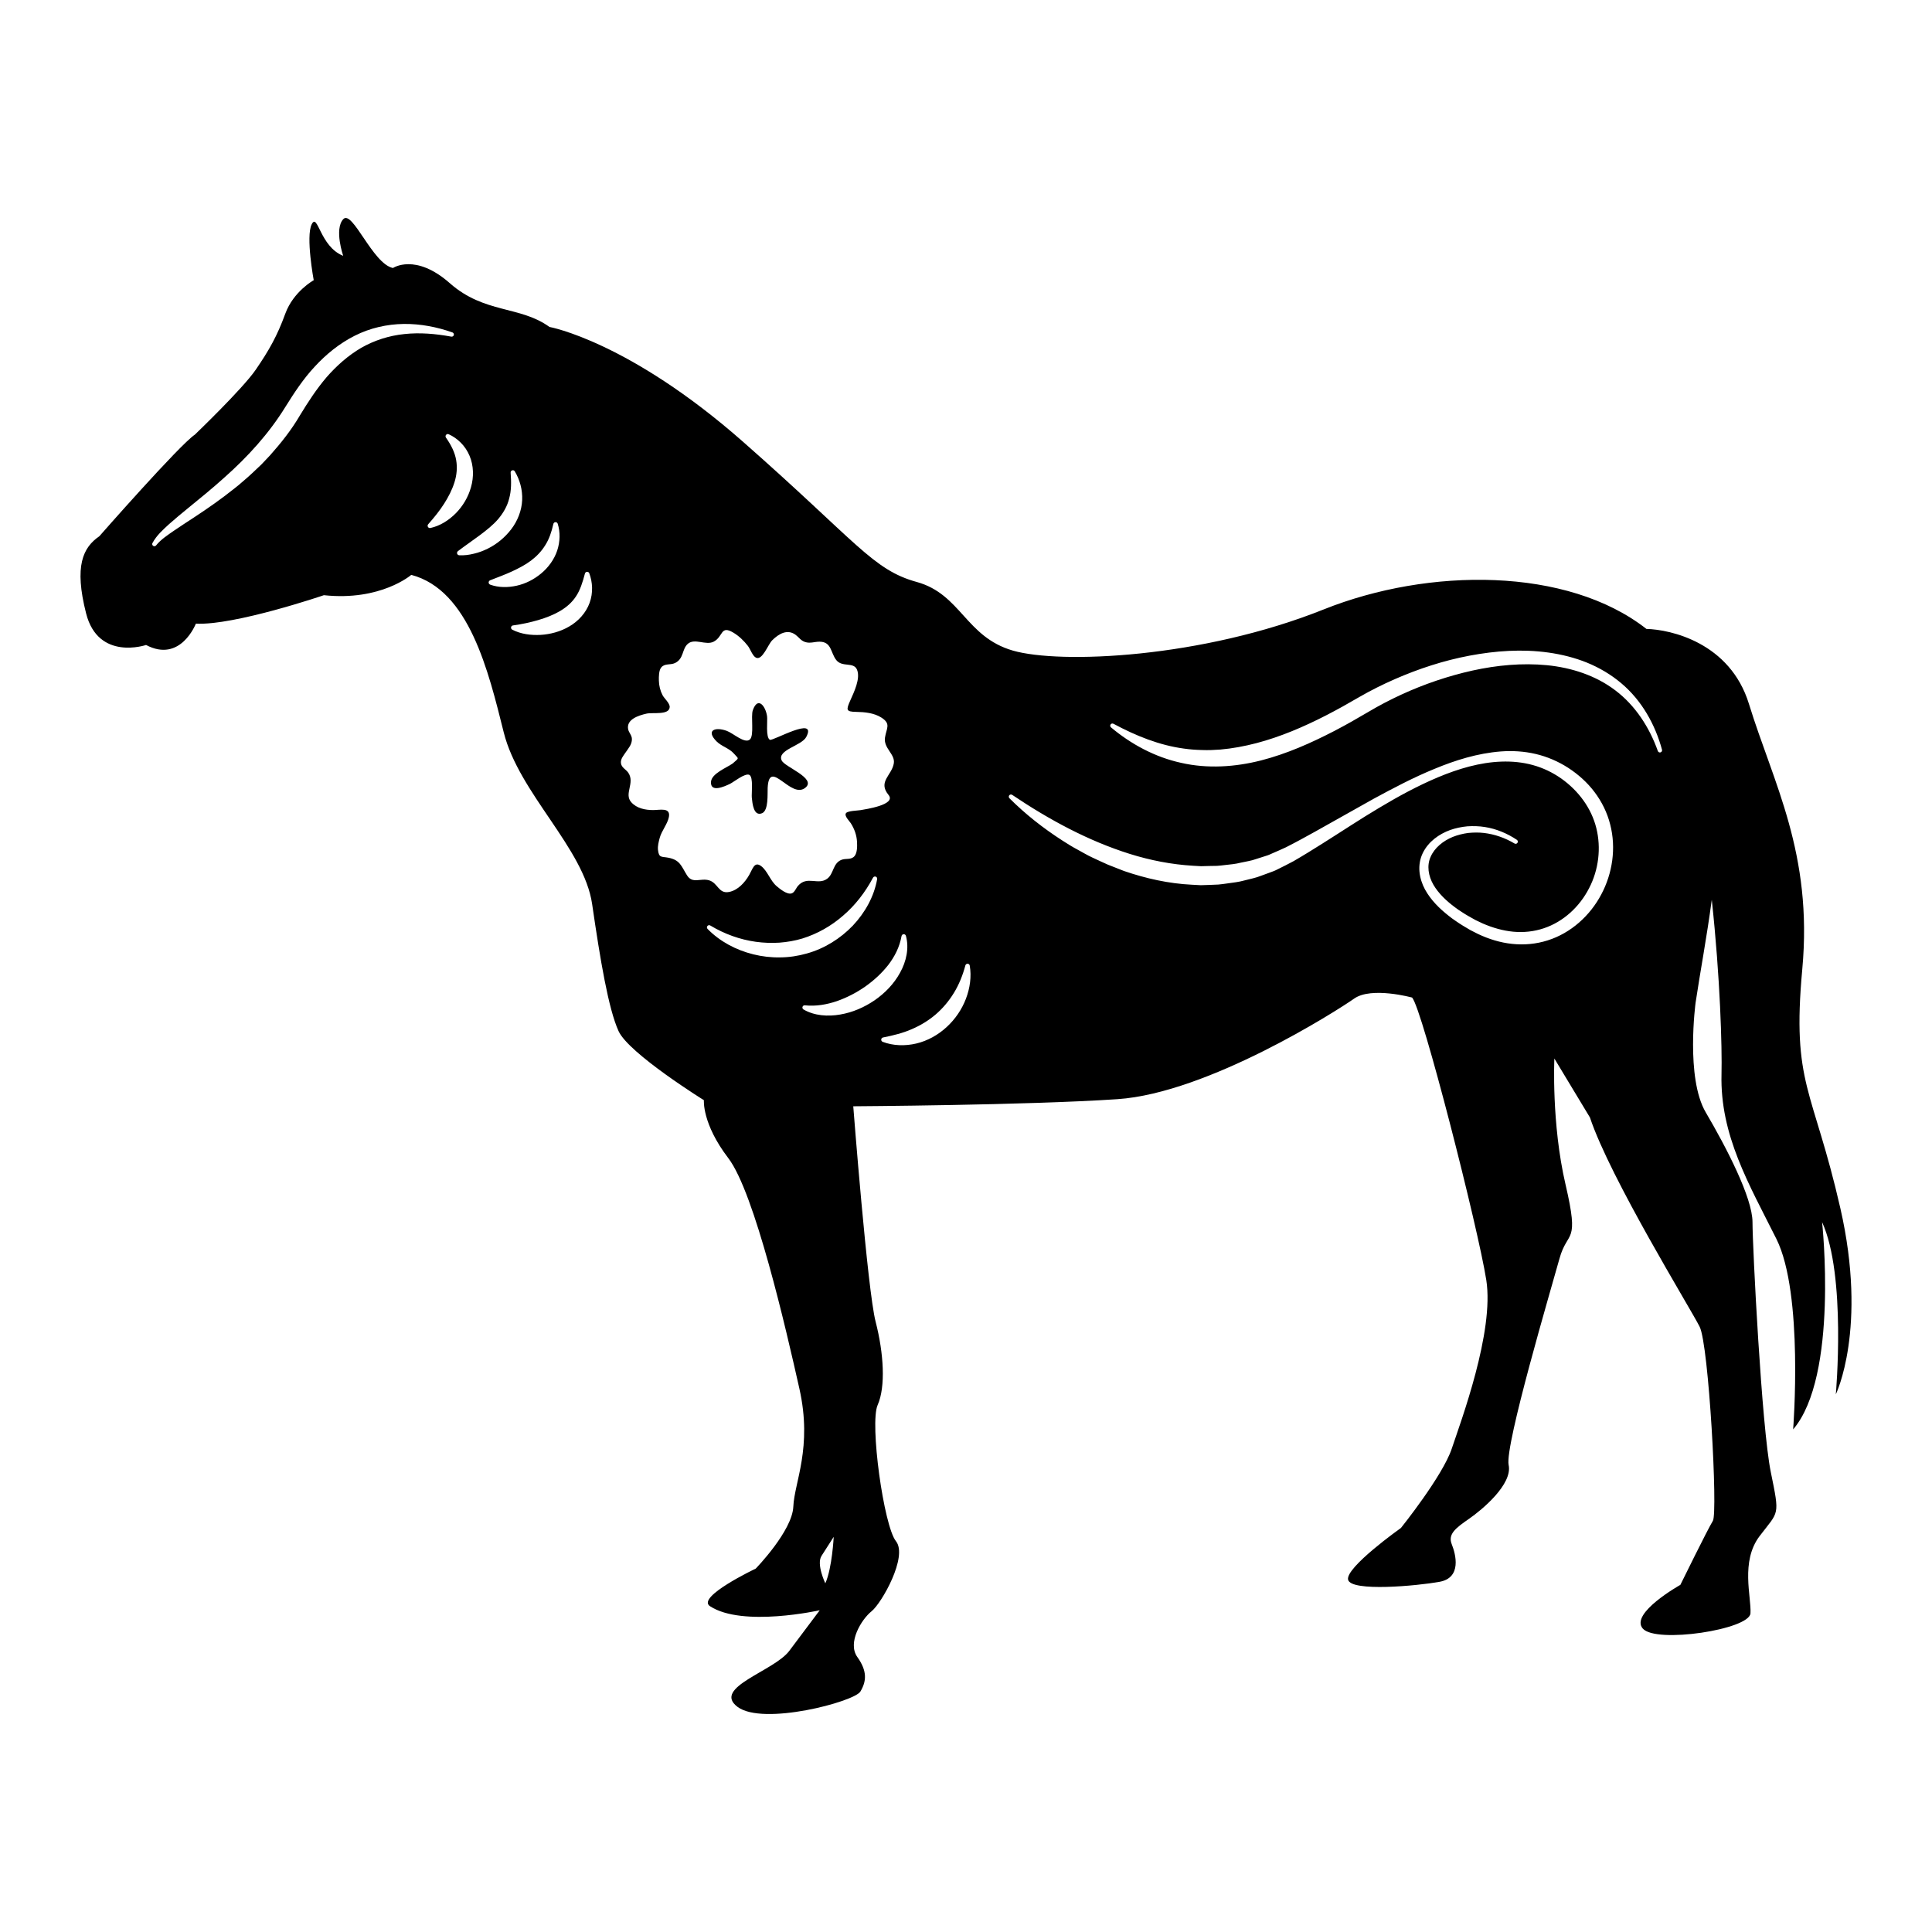 <?xml version="1.0" encoding="utf-8"?>
<!-- Designed by Vexels.com - 2019 All Rights Reserved - https://vexels.com/terms-and-conditions/  -->
<svg version="1.1" id="Layer_1" xmlns="http://www.w3.org/2000/svg" xmlns:xlink="http://www.w3.org/1999/xlink" x="0px" y="0px"
	 viewBox="0 0 1200 1200" enable-background="new 0 0 1200 1200" xml:space="preserve">
<g>
	<path fill="none" d="M512.621,983.438c4.26-9.467,5.206-28.873,5.206-28.873s-4.259,6.627-7.573,11.833
		C506.941,971.605,512.621,983.438,512.621,983.438z"/>
	<path d="M1143.099,750.559c-17.039-74.786-30.293-76.68-23.667-148.626c6.627-71.947-17.986-115.493-33.133-164.72
		c-11.708-38.053-48.646-46.214-63.668-46.575c-49.125-38.516-135.107-38.255-200.451-12.118
		c-75.733,30.293-163.773,34.08-193.12,25.56c-29.347-8.52-32.186-35.027-59.639-42.6c-27.453-7.573-36.92-24.613-107.92-87.093
		c-71-62.48-120.227-71.315-120.227-71.315c-18.302-13.253-40.391-8.205-61.849-27.138c-21.458-18.933-35.342-9.467-35.342-9.467
		c-12.622-2.524-25.244-36.604-30.924-30.293c-5.68,6.311,0,22.72,0,22.72c-14.516-5.68-15.778-27.138-19.564-19.564
		c-3.786,7.573,1.262,34.711,1.262,34.711s-12.622,6.942-17.671,20.827c-5.049,13.884-10.098,22.72-18.302,34.711
		c-8.205,11.991-37.867,40.391-37.867,40.391c-9.467,6.311-59.325,63.111-59.325,63.111c-10.098,6.942-15.777,18.302-8.204,47.964
		c7.573,29.662,37.235,19.564,37.235,19.564c21.458,11.36,30.924-13.253,30.924-13.253c23.983,1.262,79.52-17.671,79.52-17.671
		c35.342,3.787,54.276-12.622,54.276-12.622c35.973,9.467,47.964,59.955,57.43,97.822c9.467,37.867,49.858,71.946,54.907,106.658
		c5.049,34.711,10.098,65.004,16.409,78.889c6.311,13.884,53.013,42.915,53.013,42.915s-1.262,14.516,15.147,35.973
		c16.408,21.458,35.973,106.658,44.177,143.262c8.204,36.604-3.156,58.062-3.786,73.209c-0.632,15.147-23.351,38.498-23.351,38.498
		s-37.236,17.671-28.4,23.351c20.195,13.253,68.16,2.525,68.16,2.525s-9.467,12.622-18.933,25.244
		c-9.467,12.622-47.964,22.72-32.187,34.711s72.578-3.156,76.364-9.466c3.786-6.311,4.417-12.623-1.894-21.458
		c-6.311-8.835,2.525-23.351,8.836-28.4c6.311-5.049,22.72-34.08,15.147-43.547s-16.409-73.209-11.36-84.569
		c5.049-11.36,3.787-32.187-1.263-51.751c-5.049-19.564-13.884-133.795-13.884-133.795s107.92-0.631,164.089-4.418
		c56.169-3.786,136.32-54.906,147.048-62.48c10.729-7.573,35.973-0.631,35.973-0.631c6.311,6.942,41.023,143.261,46.072,175.448
		c5.049,32.186-15.778,87.724-21.458,104.764c-5.68,17.04-31.555,49.227-31.555,49.227s-34.711,24.614-32.817,32.187
		c1.893,7.573,42.915,3.787,56.799,1.263c13.885-2.525,10.098-17.04,7.573-23.352c-2.524-6.311,2.524-10.098,10.729-15.777
		c8.205-5.68,27.138-21.458,24.614-33.449c-2.524-11.991,26.507-109.813,31.555-128.115c5.049-18.302,12.622-8.205,3.786-46.071
		c-8.835-37.866-6.942-78.258-6.942-78.258l22.089,36.604c12.623,37.867,62.48,118.648,68.16,130.009
		c5.68,11.36,11.36,115.493,8.204,120.542c-3.156,5.049-20.195,39.76-20.195,39.76s-31.556,17.671-23.352,27.138
		c8.205,9.466,66.267,0.631,66.898-9.467c0.631-10.098-6.311-32.187,5.68-47.964c11.992-15.778,12.623-11.991,6.942-39.76
		c-5.68-27.769-11.36-140.106-11.36-155.253c0-15.147-16.408-46.702-29.031-68.16c-12.622-21.458-6.311-68.16-6.311-68.16
		c2.788-18.72,6.956-40.71,10.049-63.903c5.26,48.519,6.454,91.981,6.043,108.396c-0.946,37.867,17.04,68.16,34.08,102.24
		c17.04,34.08,10.414,118.333,10.414,118.333c28.4-33.133,17.986-128.746,17.986-128.746c15.147,33.133,8.52,106.973,8.52,106.973
		S1160.139,825.346,1143.099,750.559z M251.179,207.492c-9.542,0.964-18.659,3.907-26.826,8.555
		c-8.116,4.759-15.275,11.098-21.548,18.293c-6.242,7.32-11.437,15.309-16.592,23.786c-5.225,8.965-11.704,17.071-18.532,24.742
		l-5.292,5.595l-5.577,5.278c-1.832,1.79-3.811,3.398-5.724,5.084c-1.914,1.687-3.848,3.341-5.874,4.877
		c-7.95,6.339-16.249,12.131-24.624,17.63c-4.165,2.768-8.41,5.423-12.454,8.228c-4.023,2.787-8.242,5.55-11.108,9.111l-0.081,0.101
		c-0.469,0.583-1.321,0.675-1.904,0.206c-0.518-0.417-0.648-1.138-0.341-1.702c2.649-4.869,6.574-8.261,10.292-11.707
		c3.8-3.391,7.679-6.567,11.55-9.74c7.748-6.316,15.437-12.551,22.73-19.15c14.716-13.025,27.87-27.54,37.994-43.956
		c5.323-8.533,11.074-17.353,18.185-24.966c7.062-7.672,15.374-14.456,24.869-19.227c9.47-4.809,20.094-7.19,30.497-7.32
		c10.437-0.118,20.643,1.9,30.187,5.262c0.709,0.249,1.081,1.026,0.831,1.735c-0.226,0.641-0.889,1.005-1.536,0.884
		C270.558,207.289,260.718,206.455,251.179,207.492z M267.328,327.952c-0.767,0.168-1.524-0.319-1.691-1.085
		c-0.1-0.457,0.032-0.911,0.318-1.238l0.028-0.031c3.801-4.302,7.087-8.377,9.848-12.708c2.749-4.303,5.015-8.743,6.446-13.319
		c1.443-4.582,1.858-9.25,1.04-13.878c-0.802-4.651-3.053-9.224-6.309-13.855l-0.026-0.037c-0.444-0.632-0.292-1.505,0.34-1.95
		c0.418-0.294,0.944-0.326,1.38-0.131c5.48,2.469,10.371,7.205,12.935,13.364c2.622,6.138,2.695,13.249,0.92,19.456
		c-1.733,6.266-5.105,11.853-9.475,16.28C278.705,323.214,273.32,326.644,267.328,327.952z M294.363,343.896
		c-2.963,0.739-5.968,1.159-9.151,0.987c-0.787-0.043-1.391-0.715-1.348-1.503c0.024-0.433,0.238-0.811,0.558-1.056l0.077-0.058
		c4.655-3.534,9.23-6.614,13.478-9.795c4.235-3.179,8.266-6.353,11.496-10.111c3.154-3.775,5.643-7.987,6.814-12.847
		c1.352-4.834,1.312-10.213,0.881-15.906l-0.003-0.042c-0.058-0.764,0.515-1.431,1.279-1.489c0.542-0.041,1.036,0.236,1.298,0.673
		c3.066,5.143,4.884,11.364,4.584,17.88c-0.277,6.514-2.877,13.008-6.829,18.151c-3.97,5.145-8.981,9.243-14.511,11.978
		C300.219,342.129,297.343,343.211,294.363,343.896z M304.453,363.129c-0.749-0.27-1.137-1.097-0.866-1.845
		c0.146-0.405,0.454-0.704,0.824-0.851l0.042-0.016c4.932-1.932,9.377-3.558,13.606-5.518c4.193-1.965,8.207-4.018,11.736-6.68
		c3.525-2.653,6.552-5.813,8.88-9.592c2.396-3.762,3.908-8.187,5.022-13.173l0.009-0.043c0.168-0.754,0.916-1.228,1.669-1.06
		c0.503,0.112,0.883,0.485,1.028,0.944c1.644,5.208,1.523,11.142-0.317,16.686c-1.859,5.546-5.486,10.497-9.938,14.198
		c-4.455,3.717-9.68,6.384-15.181,7.601C315.493,364.994,309.735,365.035,304.453,363.129z M366.21,374.454
		c-2.236,6.261-7.142,11.499-12.69,14.677c-5.57,3.248-11.7,4.835-17.729,5.208c-6.013,0.298-12.158-0.431-17.633-3.244
		c-0.687-0.353-0.958-1.196-0.604-1.883c0.215-0.418,0.612-0.682,1.044-0.745l0.148-0.02c5.457-0.751,10.59-1.863,15.529-3.303
		c4.916-1.439,9.566-3.256,13.6-5.633c4.033-2.393,7.403-5.299,9.901-9.129c2.553-3.826,4.07-8.583,5.521-14.093l0.026-0.096
		c0.198-0.751,0.967-1.2,1.719-1.002c0.454,0.12,0.801,0.456,0.958,0.863C368.098,361.609,368.49,368.208,366.21,374.454z
		 M426.697,543.647c-3.549-5.696-4.25-9.501-11.607-10.914c-4.139-0.795-5.85,0.261-6.398-4.804
		c-0.268-2.475,0.428-5.113,1.058-7.485c1.178-4.437,4.962-8.776,5.725-13.069c1.075-6.057-5.605-4.212-9.859-4.229
		c-4.805-0.02-10.053-1.01-13.495-4.829c-4.73-5.25,2.4-11.964-1.859-18.323c-1.488-2.222-4.345-3.18-4.606-6.163
		c-0.215-2.464,1.634-4.56,2.897-6.44c1.782-2.653,3.987-4.964,3.937-8.375c-0.035-2.366-1.938-3.984-2.344-6.099
		c-1.171-6.103,6.412-8.523,11.384-9.663c3.978-0.912,14.132,1.111,14.43-4.072c0.138-2.388-3.405-5.412-4.392-7.304
		c-1.483-2.843-2.258-5.954-2.33-9.159c-0.053-2.357-0.073-6.498,1.589-8.309c2.302-2.507,5.506-1.192,8.462-2.608
		c5.547-2.657,4.192-8.631,7.924-11.902c4.26-3.734,11.233,1.177,16.084-1.361c6.026-3.152,4.119-10.407,12.174-5.612
		c3.507,2.088,6.579,5.061,9.067,8.268c1.484,1.912,2.874,6.246,5.005,7.289c3.973,1.946,7.481-8.193,10.063-10.764
		c4.315-4.295,9.654-7.161,14.662-3.339c2.03,1.549,3.124,3.487,5.757,4.373c3.173,1.067,5.959-0.238,9.121-0.186
		c7.504,0.122,6.666,6.886,10.322,11.458c3.691,4.615,10.682,0.94,12.809,5.858c2.384,5.512-1.99,14.301-4.114,19.101
		c-2.652,5.991-2.797,7.072,3.64,7.178c5.209,0.086,11.037,0.638,15.569,3.495c6.298,3.971,3.154,6.702,2.304,12.512
		c-0.97,6.631,6.436,10.22,5.487,15.971c-1.246,7.541-10.065,11.333-3.27,19.622c5.042,6.143-14.555,8.909-17.406,9.427
		c-1.591,0.288-7.95,0.394-9.022,1.87c-1.254,1.726,2.142,4.909,2.999,6.272c2.244,3.567,3.624,7.351,3.854,11.591
		c0.134,2.463,0.194,6.753-1.536,8.8c-2.159,2.554-5.384,1.233-8.169,2.354c-5.376,2.162-4.678,8.57-8.749,11.66
		c-5.753,4.366-12.526-2.068-18.214,4.497c-1.265,1.46-2.114,4.128-3.994,4.683c-2.904,0.858-7.362-2.904-9.275-4.513
		c-3.951-3.321-5.766-9.702-9.74-12.545c-4.076-2.917-5.115,1.779-7.273,5.554c-2.655,4.642-6.966,9.545-12.576,10.617
		c-6.486,1.238-6.842-5.558-12.285-7.22C435.11,545.161,430.175,549.229,426.697,543.647z M484.493,594.652
		c-5.609,0.105-11.2-0.558-16.592-1.898c-10.765-2.659-20.862-8.033-28.425-15.792c-0.527-0.541-0.516-1.406,0.025-1.933
		c0.454-0.443,1.146-0.501,1.665-0.188c8.853,5.327,18.453,8.752,28.262,10.122c4.899,0.677,9.834,0.847,14.705,0.539
		c4.866-0.382,9.677-1.198,14.301-2.598c9.219-2.878,17.863-7.732,25.261-14.217c7.483-6.42,13.679-14.382,18.547-23.539
		c0.351-0.672,1.18-0.932,1.852-0.581c0.539,0.281,0.811,0.882,0.717,1.451c-1.861,10.729-7.476,20.821-15.117,28.918
		c-7.722,8.035-17.598,14.246-28.523,17.282C495.731,593.777,490.106,594.623,484.493,594.652z M512.621,983.438
		c0,0-5.68-11.833-2.367-17.04c3.314-5.206,7.573-11.833,7.573-11.833S516.88,973.971,512.621,983.438z M521.848,630.14
		c-7.622,1.337-16.036,0.795-22.775-3.144c-0.658-0.385-0.88-1.231-0.495-1.89c0.281-0.481,0.809-0.729,1.33-0.677l0.06,0.006
		c6.988,0.703,13.542-0.495,19.819-2.602c6.243-2.194,12.178-5.262,17.606-9.042c5.402-3.811,10.28-8.301,14.314-13.423
		c3.955-5.184,7.007-10.998,8.258-17.942l0.007-0.037c0.136-0.754,0.857-1.255,1.611-1.119c0.539,0.097,0.949,0.495,1.089,0.989
		c2.126,7.532,0.228,16.001-3.596,22.845c-3.786,6.981-9.404,12.74-15.792,17.166C536.858,625.651,529.575,628.842,521.848,630.14z
		 M599.965,620.327c-2.525,6.629-6.66,12.724-11.985,17.6c-5.296,4.895-11.846,8.561-18.866,10.22
		c-7.001,1.635-14.385,1.435-20.879-1.053c-0.725-0.278-1.088-1.091-0.81-1.816c0.178-0.464,0.575-0.78,1.028-0.874l0.046-0.009
		c6.497-1.296,12.347-2.759,17.763-5.131c5.399-2.315,10.378-5.312,14.815-9.088c4.419-3.788,8.263-8.324,11.394-13.445
		c3.142-5.132,5.467-10.835,7.142-17.092l0.006-0.023c0.198-0.739,0.958-1.178,1.697-0.98c0.538,0.144,0.918,0.588,1.007,1.103
		C603.495,606.527,602.481,613.715,599.965,620.327z M994.54,555.624c-6.938,13.116-18.81,23.906-33.208,28.453
		c-7.149,2.294-14.779,2.985-22.16,2.181c-7.4-0.771-14.509-3.016-21.087-6.114l-4.859-2.464l-4.609-2.743
		c-1.555-0.873-3.004-1.963-4.501-2.95c-1.506-0.972-2.942-2.07-4.359-3.199c-5.656-4.461-11.015-9.679-14.679-16.35
		c-1.797-3.342-3.047-7.092-3.414-11.013c-0.36-3.915,0.307-8.014,2.039-11.558c3.489-7.174,10.142-11.805,17.006-14.326
		c3.488-1.221,7.097-1.958,10.727-2.303c3.638-0.224,7.282-0.132,10.858,0.441c7.158,1.11,13.924,4.003,19.852,7.943
		c0.624,0.415,0.793,1.256,0.378,1.88c-0.401,0.604-1.203,0.782-1.82,0.416l-0.025-0.015c-5.811-3.463-12.277-5.736-18.893-6.526
		c-3.313-0.393-6.647-0.333-9.932-0.003c-3.274,0.451-6.478,1.248-9.507,2.445c-5.986,2.457-11.287,6.732-13.725,12.297
		c-2.547,5.556-1.424,11.988,1.698,17.42c3.195,5.468,8.093,10.076,13.42,14.024c1.329,1.001,2.679,1.978,4.121,2.849
		c1.429,0.883,2.786,1.858,4.288,2.643l4.416,2.465l4.498,2.122c6.066,2.615,12.414,4.453,18.85,5.06
		c6.43,0.605,12.921-0.092,18.974-2.13c12.16-4.029,22.257-13.409,28.122-24.879c5.972-11.463,7.57-25.051,4.488-37.387
		c-3.071-12.398-11.126-23.226-21.825-30.785c-5.341-3.739-11.275-6.586-17.583-8.317c-6.305-1.746-12.948-2.388-19.616-2.148
		c-13.386,0.486-26.676,4.44-39.278,9.722c-12.635,5.316-24.778,11.921-36.625,19.028c-11.891,7.062-23.427,14.767-35.244,22.19
		c-5.902,3.722-11.849,7.417-17.959,10.939c-3.109,1.729-6.456,3.304-9.694,4.95c-1.61,0.874-3.318,1.506-5.04,2.112l-5.144,1.881
		c-3.39,1.416-7.004,2.028-10.532,2.982c-3.533,0.998-7.161,1.38-10.775,1.88c-1.809,0.219-3.614,0.551-5.429,0.673l-5.452,0.23
		l-5.457,0.178l-5.433-0.292c-14.505-0.69-28.705-3.879-42.24-8.522l-9.982-3.919c-3.273-1.417-6.48-2.976-9.716-4.457
		c-3.242-1.474-6.267-3.367-9.401-5.028c-3.14-1.656-6.136-3.555-9.119-5.464c-11.911-7.651-23.055-16.404-32.984-26.328
		c-0.532-0.532-0.532-1.394,0-1.926c0.468-0.469,1.201-0.519,1.731-0.162c22.999,15.465,47.238,28.56,73.006,36.654
		c12.854,4.024,26.082,6.589,39.327,7.364l4.971,0.283l4.958-0.135l4.964-0.083c1.651-0.07,3.279-0.343,4.921-0.502
		c3.276-0.377,6.583-0.625,9.771-1.467c3.2-0.748,6.52-1.12,9.608-2.289l4.713-1.499c1.583-0.476,3.158-0.975,4.638-1.713
		c3.02-1.365,6.056-2.558,9.104-4.04c6.111-3.09,12.164-6.405,18.212-9.771l36.401-20.435c12.282-6.652,24.684-13.212,37.734-18.539
		c12.981-5.389,26.685-9.673,41.101-10.804c7.189-0.534,14.557-0.126,21.719,1.565c7.162,1.672,14.055,4.65,20.254,8.651
		c6.148,4.013,11.788,9.012,16.285,15.002c4.512,5.963,7.917,12.855,9.739,20.16C1003.91,526.746,1001.55,542.532,994.54,555.624z
		 M1031.356,467.328c-0.687,0.191-1.401-0.196-1.642-0.854c-5.26-14.821-14.072-28.341-26.326-37.612
		c-12.216-9.329-27.29-14.176-42.562-15.698c-15.339-1.471-30.969-0.021-46.148,3.308c-15.184,3.379-30.042,8.414-44.205,14.923
		c-7.077,3.259-13.995,6.863-20.667,10.844c-6.875,4.066-13.939,8.091-21.117,11.82c-14.379,7.429-29.385,14.138-45.44,18.259
		c-15.98,4.086-33.243,5.248-49.59,1.506c-16.376-3.569-31.251-11.67-43.594-22.037c-0.577-0.484-0.652-1.344-0.168-1.92
		c0.422-0.503,1.138-0.621,1.695-0.321c13.977,7.508,28.568,13.374,43.684,15.401c3.763,0.554,7.554,0.821,11.341,0.907
		c3.784,0.159,7.578-0.011,11.357-0.291c7.56-0.66,15.067-2.078,22.488-4.008c14.848-3.909,29.259-10.064,43.199-17.223
		c6.993-3.585,13.813-7.418,20.685-11.431c7.084-4.086,14.4-7.723,21.862-11.01c14.937-6.523,30.516-11.64,46.585-14.657
		c16.029-3.01,32.604-4.221,48.978-1.918c8.167,1.147,16.264,3.155,23.965,6.271c7.681,3.14,14.933,7.423,21.269,12.784
		c12.781,10.737,21.093,25.752,25.295,41.286C1032.501,466.38,1032.078,467.128,1031.356,467.328z"/>
	<path d="M455.128,474.165c-3.623,2.671-13.307,6.231-13.533,11.61c-0.281,6.685,8.35,2.737,11.699,1.153
		c2.324-1.099,9.516-6.99,12.136-5.636c2.63,1.359,1.26,11.539,1.539,14.187c0.363,3.442,1.075,11.813,6.359,9.627
		c4.136-1.711,3.304-12.157,3.481-15.713c0.95-19.129,14.574,7.725,23.653-0.322c6.492-5.754-12.951-12.654-14.91-16.66
		c-3.222-6.589,12.347-9.168,15.219-14.652c7.119-13.595-20.822,2.698-22.586,1.738c-2.751-1.498-1.334-11.976-1.753-14.711
		c-0.963-6.284-5.689-12.426-8.82-3.719c-1.414,3.933,1.012,15.874-1.918,18.299c-3.247,2.688-10.25-3.961-14.336-5.432
		c-7.389-2.66-12.991-0.213-6.311,6.536c3.104,3.136,7.862,4.238,10.749,7.557C458.888,471.584,459.355,470.425,455.128,474.165z"/>
</g>
</svg>

